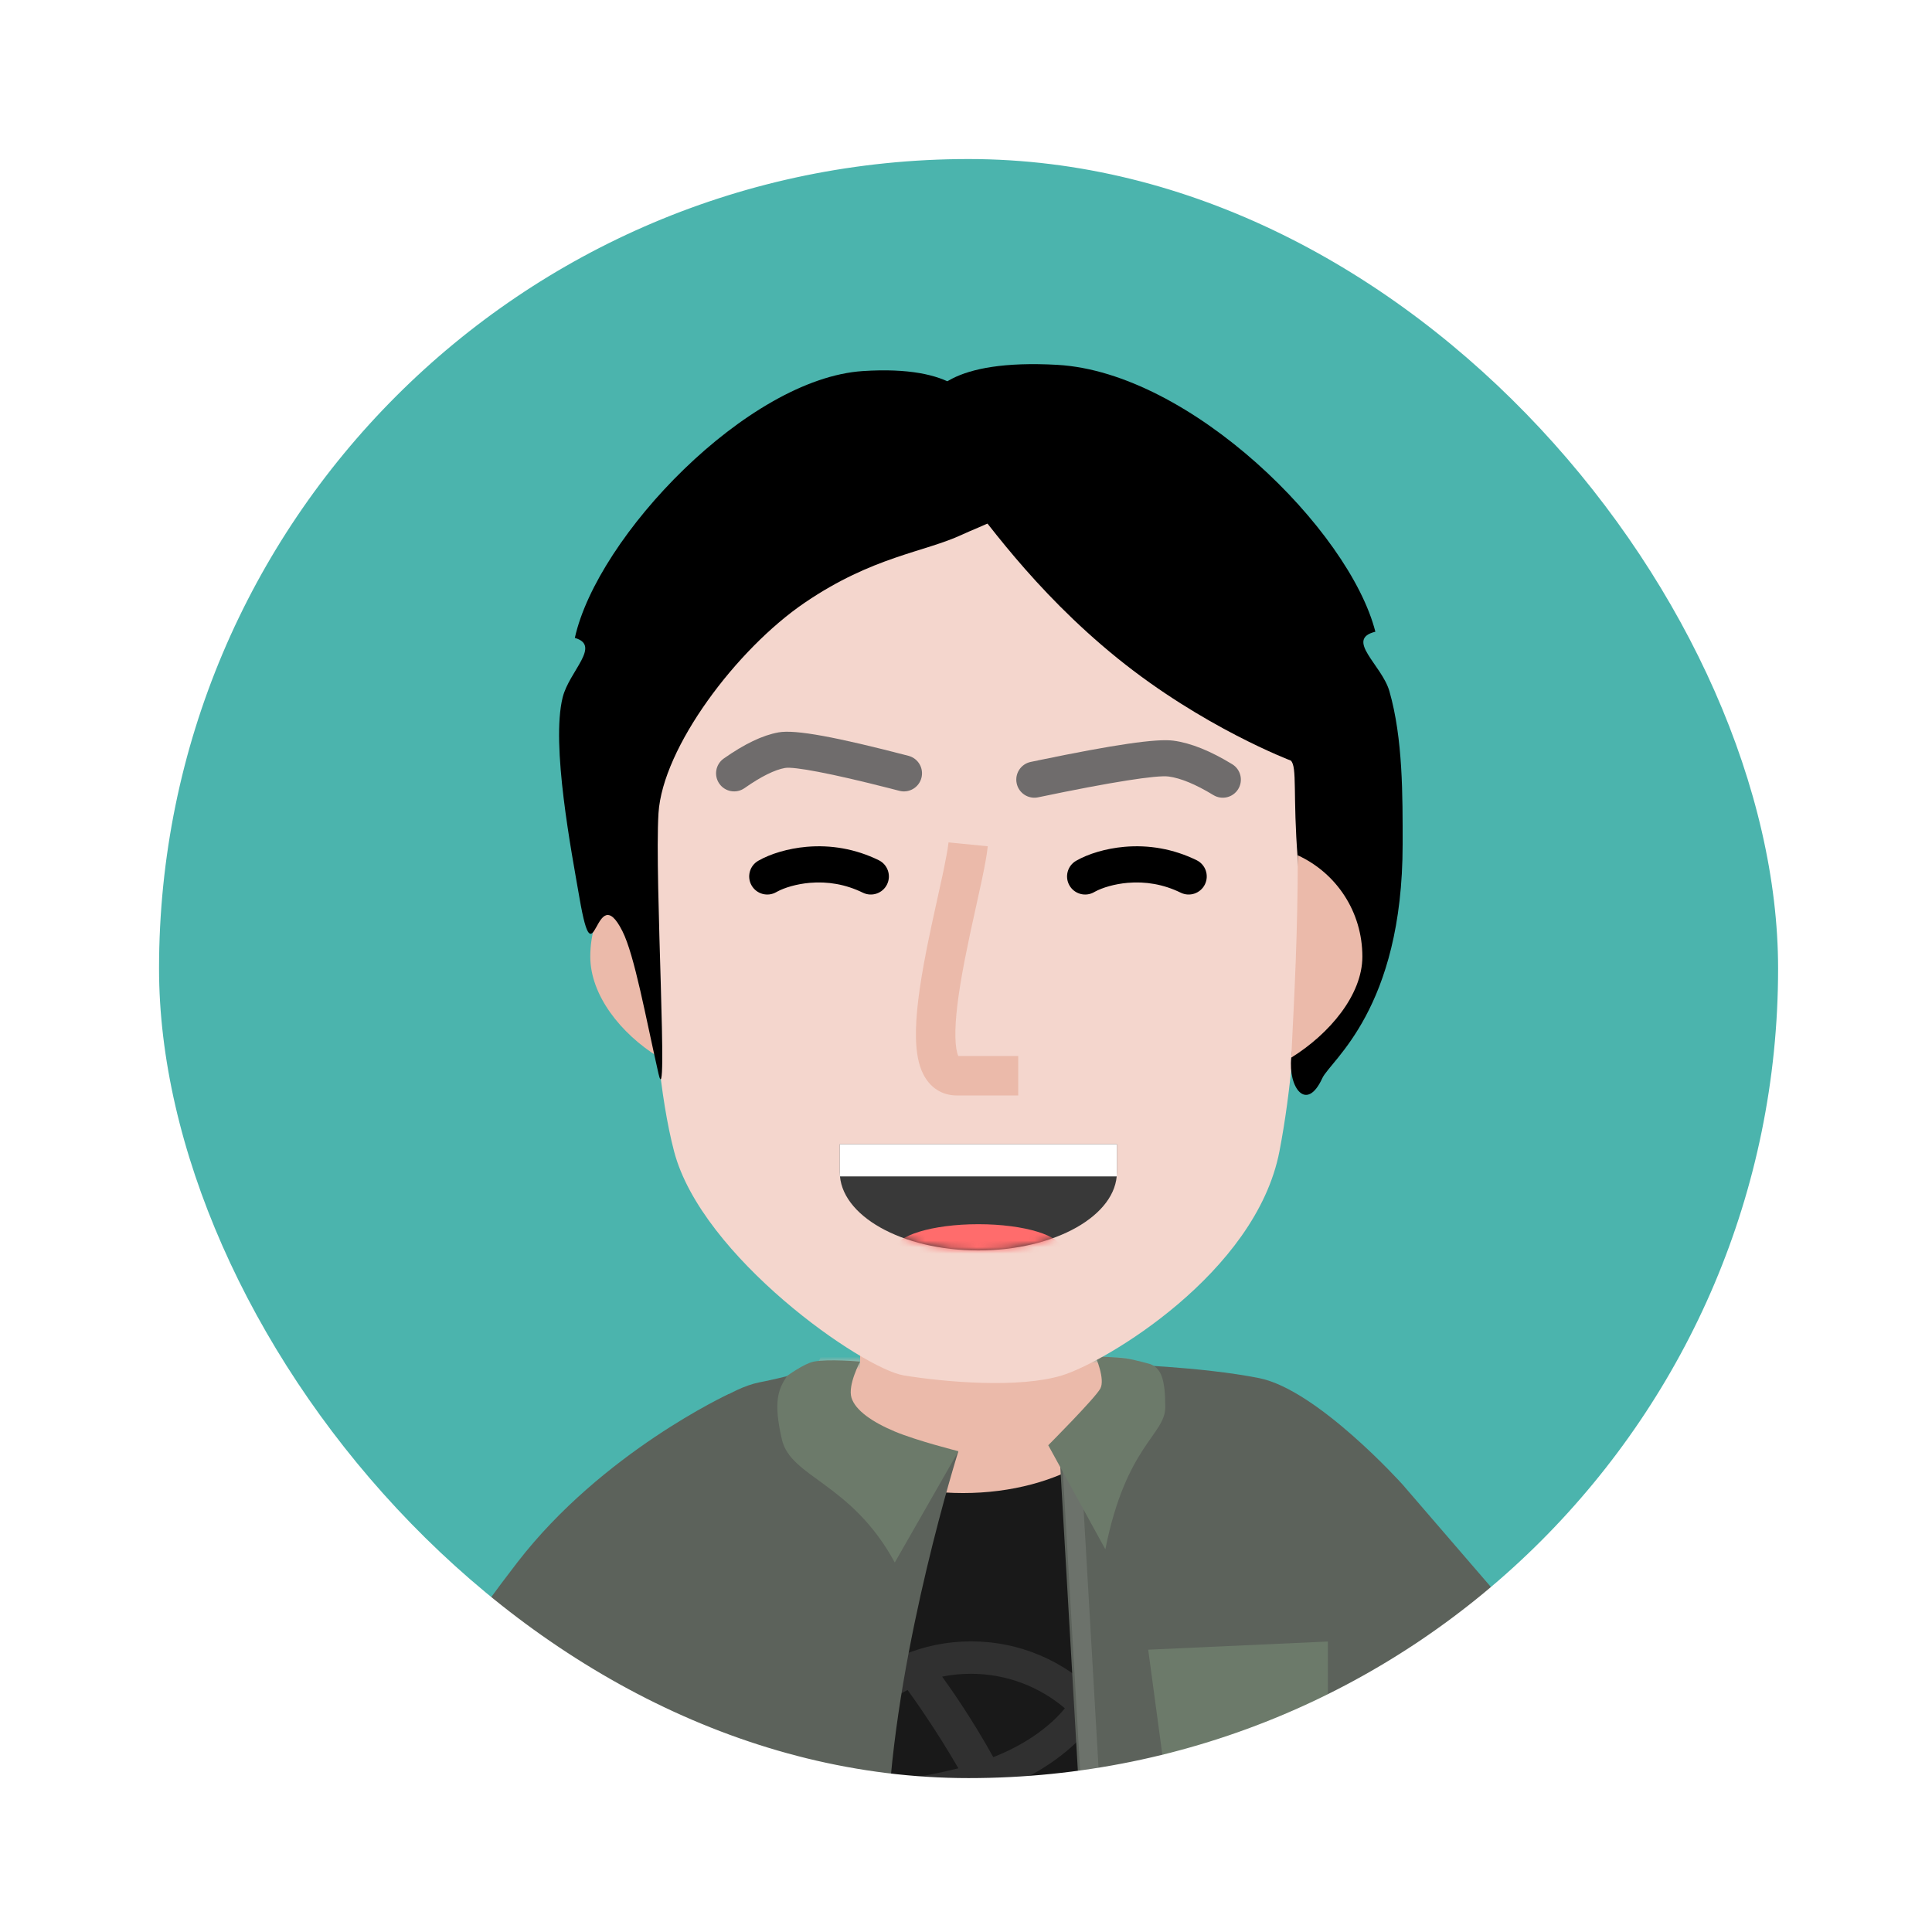 <svg width="300" height="300" viewBox="0 0 300 300" fill="none" xmlns="http://www.w3.org/2000/svg">
<g filter="url(#filter0_d_77:746)">
<g clip-path="url(#clip0_77:746)">
<rect x="16" y="16" width="262.474" height="262.474" rx="131.237" fill="#4BB4AD"/>
<path d="M162.746 179.968V180.314H131.167V179.968H162.746Z" fill="black"/>
<path d="M213.686 248.775C219.085 245.238 226.329 246.747 229.867 252.146C237.174 263.299 241.562 280.751 243.317 301.338C244.831 319.096 244.146 337.701 241.533 350.222C240.215 356.54 234.024 360.594 227.705 359.275C221.387 357.956 217.333 351.765 218.652 345.447C220.758 335.354 221.362 318.969 220.028 303.324C218.588 286.437 215.092 272.422 210.456 265.173L210.315 264.956C206.778 259.557 208.287 252.313 213.686 248.775Z" fill="#EBBAAA"/>
<path d="M109.586 222.767C113.914 217.978 121.304 217.606 126.093 221.934C130.881 226.262 131.254 233.653 126.925 238.441C88.424 281.033 78.905 312.196 96.171 350.191C98.841 356.068 96.243 362.996 90.366 365.666C84.49 368.337 77.561 365.738 74.891 359.862C63.484 334.761 61.615 311.035 68.811 287.476C75.186 266.604 88.44 246.159 109.586 222.767Z" fill="#EBBAAA"/>
<path fill-rule="evenodd" clip-rule="evenodd" d="M133.249 209.322C105.549 209.322 84.901 234.861 90.702 261.947L96.502 289.029C97.144 292.024 97.467 295.079 97.467 298.142L97.466 371.373C97.466 373.631 99.506 375.358 101.74 375.033C112.452 373.477 141.978 370.244 175.14 375.724C204.339 380.548 210.28 378.619 211.217 377.027C211.503 376.541 211.392 375.954 211.28 375.363C211.214 375.014 211.147 374.664 211.162 374.332L215.115 284.224L231.89 264.047L215.634 244.385C211.715 224.481 194.162 209.322 172.938 209.322H133.249Z" fill="#191919"/>
<path opacity="0.1" fill-rule="evenodd" clip-rule="evenodd" d="M147.628 306.727C132.459 306.727 120.118 294.386 120.118 279.217C120.118 264.048 132.459 251.707 147.628 251.707C162.798 251.707 175.138 264.048 175.138 279.217C175.138 294.386 162.798 306.727 147.628 306.727ZM146.807 275.409L146.899 275.367L146.917 275.394C146.991 275.506 147.08 275.652 147.181 275.83L147.28 276.005C147.562 276.514 147.924 277.223 148.363 278.13L148.496 278.409L148.478 278.415C143.888 280.006 139.814 282.642 136.257 286.006L136.004 286.248C133.905 288.266 132.201 290.328 130.89 292.23L130.699 292.51L130.551 292.319C127.753 288.676 126.162 284.242 126.057 279.565L126.055 279.431L127.494 279.268C137.043 278.159 143.468 276.879 146.807 275.409ZM151.51 283.712C154.354 291.292 155.652 297.678 156.079 300.083C153.518 301.121 150.723 301.692 147.797 301.692C142.817 301.692 138.215 300.037 134.503 297.245C135.562 295.302 140.269 287.785 151.51 283.712ZM160.91 297.377C160.466 295.029 159.251 289.349 156.798 282.534C162.794 281.736 168.064 282.983 169.744 283.45C168.69 289.137 165.446 294.077 160.91 297.377ZM125.872 274.003C128.385 273.984 136.49 273.732 145.65 271.417C142.327 265.65 138.867 260.776 137.767 259.259C131.884 262.161 127.453 267.538 125.872 274.003ZM151.073 269.688C147.895 263.917 144.493 259.061 143.133 257.183C144.573 256.894 146.061 256.742 147.585 256.742C153.147 256.742 158.246 258.759 162.192 262.1C161.166 263.385 157.799 267.059 151.073 269.688ZM155.156 277.663C161.626 276.928 167.958 277.921 170.103 278.318C169.912 273.596 168.238 269.251 165.534 265.732C164.246 267.263 160.5 271.148 153.562 274.096C154.002 275.014 154.426 275.944 154.826 276.879C154.938 277.141 155.048 277.403 155.156 277.663Z" fill="white"/>
<mask id="mask0_77:746" style="mask-type:alpha" maskUnits="userSpaceOnUse" x="86" y="207" width="115" height="56">
<path fill-rule="evenodd" clip-rule="evenodd" d="M87.457 253.54C83.251 230.365 100.814 208.941 124.364 208.52L166.15 207.774C167.316 207.753 168.48 207.872 169.618 208.127C173.77 209.057 177.314 211.744 179.33 215.491L199.754 253.46C200.802 255.408 199.854 257.8 197.72 258.378C188.405 260.902 164.678 265.822 144.934 257.172C124.814 248.357 100.559 253.634 91.633 256.107C89.764 256.625 87.803 255.447 87.457 253.54Z" fill="white"/>
</mask>
<g mask="url(#mask0_77:746)">
<path d="M173.777 211.445C173.777 220.963 161.51 228.68 146.377 228.68C131.245 228.68 118.978 220.963 118.978 211.445C118.978 210.219 123.228 210.415 123.615 209.261C126.233 201.459 133.195 194.21 146.377 194.21C161.51 194.21 173.777 201.926 173.777 211.445Z" fill="#EBBAAA"/>
</g>
<rect x="130.399" y="184.643" width="32.988" height="38.601" fill="#EBBAAA"/>
<path d="M66.918 264.433L71.805 254.764L80.043 247.56L110.816 270.645C110.816 270.645 99.264 278.536 95.979 283.333C90.681 291.068 94.248 287.975 92.484 293.869C90.72 299.764 89.721 309.535 89.721 309.535C87.465 312.188 83.427 312.567 80.043 313.353C76.659 314.139 70.53 314.053 61.081 314.053C60.534 305.115 58.691 297.958 60.534 286.715C62.651 273.802 66.918 264.433 66.918 264.433Z" fill="black"/>
<path d="M238.413 264.949H235.73L238.413 261.181L229.705 254.732L194.894 274.753C194.894 274.753 208.349 277.535 211.821 281.829C214.313 284.909 216.307 295.32 216.976 299.301C216.965 299.276 217.001 299.535 217.101 300.173C217.298 301.439 217.24 300.868 216.976 299.301C217.045 299.452 218.838 309.93 218.838 309.93C222.16 312.614 227.775 314.464 236.915 315.064C246.054 315.665 246.408 311.257 246.408 311.257C246.408 311.257 248.119 297.82 246.407 290.724C244.696 283.627 243.645 277.145 241.487 271.561C239.329 265.978 238.413 264.949 238.413 264.949Z" fill="black"/>
<path d="M161.408 223.412L170.398 215.501V208.668C170.398 208.668 183.254 209.028 192.333 210.826C201.413 212.624 214.639 227.367 214.639 227.367C214.639 227.367 215.209 272.564 215.209 295.269C215.209 321.889 214.639 375.343 214.639 375.343C214.639 375.343 208.971 379.987 199.615 379.987C190.259 379.987 170.398 378.787 170.398 378.787L161.408 223.412Z" fill="#5C625B"/>
<path d="M164.642 223.329L173.632 378.704L170.76 378.87L161.77 223.495L164.642 223.329Z" fill="#6C726B"/>
<path d="M248.431 266.564L214.639 227.367L203.481 250.022L209.954 292.096L248.431 266.564Z" fill="#5C625B"/>
<path d="M167.701 212.447C168.482 210.979 166.944 207.476 166.944 207.476C166.944 207.476 170.16 207.558 171.693 207.772C173.006 207.955 175.483 208.668 175.483 208.668C177.151 209.323 177.78 211.024 177.78 215.339C177.78 219.654 171.693 221.254 168.476 237.415L159.61 221.254C159.61 221.254 166.919 213.916 167.701 212.447Z" fill="#6C7A6A"/>
<path d="M145.632 222.266L126.167 219.457L122.931 208.668C122.931 208.668 123.869 209.683 114.79 211.481C105.71 213.279 92.484 228.023 92.484 228.023V375.998C92.484 375.998 98.153 380.642 107.508 380.642C116.864 380.642 134.797 390.987 134.797 390.987C134.797 390.987 133.359 303.093 134.797 277.561C136.236 252.029 145.632 222.266 145.632 222.266Z" fill="#5C625B"/>
<path d="M97.169 292.751L58.691 267.219C58.691 267.219 63.939 256.599 77.157 239.465C90.374 222.33 110.049 213.275 110.049 213.275L103.642 250.677L97.169 292.751Z" fill="#5C625B"/>
<path d="M129.057 213.879C128.446 211.902 130.399 208.267 130.399 208.267C130.399 208.267 125.47 207.823 123.204 208.267C121.69 208.564 119.058 210.491 119.058 210.491C117.681 212.547 116.879 214.465 118.256 220.378C119.632 226.291 129.057 227.083 135.779 239.465L145.662 222.182C145.662 222.182 139.224 220.565 135.779 219.12C132.334 217.675 129.667 215.856 129.057 213.879Z" fill="#6C7A6A"/>
<path d="M175.13 253.001L203.026 251.732L203.051 277.385L178.376 277.104L175.13 253.001Z" fill="#6C7A6A"/>
<path d="M197.964 111.813C196.935 91.68 176.876 69.186 143.952 69.186C123.116 69.186 102.278 88.804 99.705 107.629C97.133 126.455 97.133 158.876 101.505 175.61C105.781 191.979 130.768 209.37 137.2 210.416C143.632 211.462 155.072 212.44 161.73 210.416C168.389 208.393 191.857 194.542 195.51 175.61C199.164 156.677 198.993 131.945 197.964 111.813Z" fill="#F4D6CD"/>
<path d="M117.737 110.56C120.373 110.09 126.752 111.299 137.907 114.202C139.408 114.592 140.308 116.125 139.917 117.626C139.527 119.126 137.994 120.026 136.493 119.636L135.013 119.254C125.819 116.903 120.095 115.843 118.724 116.088C117.154 116.368 115.036 117.398 112.451 119.215C111.183 120.107 109.431 119.802 108.54 118.534C107.648 117.265 107.953 115.514 109.221 114.622C112.418 112.374 115.229 111.008 117.737 110.56Z" fill="#6F6C6C"/>
<path d="M156.879 115.151L158.33 114.849C169.736 112.491 176.403 111.495 179.047 111.848C181.769 112.212 184.794 113.443 188.173 115.502C189.497 116.309 189.917 118.036 189.11 119.36C188.303 120.684 186.575 121.104 185.251 120.297C182.483 118.61 180.15 117.661 178.302 117.414C176.487 117.171 169.46 118.254 158.03 120.647C156.512 120.965 155.024 119.992 154.707 118.475C154.389 116.957 155.361 115.469 156.879 115.151Z" fill="#6F6C6C"/>
<path d="M144.119 127.644L150.214 128.248L150.19 128.476C150.061 129.641 149.787 131.152 149.337 133.296L149.026 134.744C148.605 136.676 147.834 140.166 147.663 140.955L147.446 141.963C147.166 143.275 146.922 144.459 146.699 145.597L146.585 146.187C145.611 151.255 145.127 155.126 145.193 157.908C145.224 159.241 145.387 160.217 145.617 160.76L145.641 160.815L154.948 160.815V166.94H145.403C143.079 166.94 141.24 165.694 140.202 163.634C139.459 162.162 139.123 160.316 139.069 158.053C138.988 154.605 139.559 150.183 140.689 144.419L140.865 143.53C141.046 142.63 141.24 141.695 141.455 140.689L141.871 138.77C142.229 137.142 142.905 134.077 143.184 132.785L143.379 131.866C143.766 130.01 144 128.71 144.1 127.822L144.119 127.644Z" fill="#EBBAAA"/>
<path d="M140.928 60.496C140.737 57.772 144.488 52.558 161.025 53.492C181.695 54.659 206.385 79.172 210.404 94.93C205.617 96.113 211.413 100.08 212.585 104.174C214.699 111.553 214.639 120.406 214.639 127.914C214.639 153.594 203.435 161.491 202.165 164.258C199.681 169.667 196.838 165.633 197.346 161.062C197.854 156.491 198.938 151.295 198.938 151.295C199.059 150.372 199.271 141.76 198.357 130.291C197.563 120.313 198.305 115.919 197.272 114.939C197.272 114.939 183.619 109.78 170.357 99.048C157.095 88.315 149.407 76.901 145.633 72.314C141.858 67.726 141.12 63.219 140.928 60.496Z" fill="black"/>
<path d="M172.887 93.042C165.481 88.977 150.466 74.39 146.256 70.499C151.998 70.499 174.804 66.915 185.714 86.759C196.623 106.603 211.552 118.859 202.365 117.108C195.016 115.708 180.294 97.108 172.887 93.042Z" fill="black"/>
<path fill-rule="evenodd" clip-rule="evenodd" d="M197.346 161.062C197.841 151.102 198.357 141.597 198.357 129.65C204.362 132.413 208.386 138.423 208.386 145.379C208.386 151.345 203.241 157.403 197.346 161.062Z" fill="#EBBAAA"/>
<path fill-rule="evenodd" clip-rule="evenodd" d="M99.089 160.979C98.354 152.172 98.325 141.326 98.662 129.659C92.657 132.423 88.497 138.423 88.497 145.379C88.497 151.345 93.195 157.32 99.089 160.979Z" fill="#EBBAAA"/>
<path d="M130.828 54.456C145.169 53.522 148.422 58.736 148.256 61.459C163.91 74.295 152.183 77.081 146.256 79.845C140.329 82.608 132.393 83.219 121.809 90.416C111.226 97.613 99.727 112.919 99.089 123.11C98.451 133.3 100.683 170.559 99.089 163.555C97.098 154.8 95.378 145.179 93.481 141.418C89.192 132.915 89.192 149.965 86.829 136.327C85.578 129.099 82.373 112.517 84.206 105.137C85.223 101.043 90.25 97.077 86.098 95.894C89.584 80.136 112.901 55.623 130.828 54.456Z" fill="black"/>
<path d="M122.094 128.33C125.836 128.004 129.657 128.633 133.29 130.411C134.683 131.092 135.259 132.774 134.578 134.167C133.896 135.559 132.214 136.136 130.822 135.454C128.145 134.144 125.344 133.683 122.582 133.924C120.543 134.102 118.651 134.669 117.489 135.305L117.379 135.367C116.034 136.139 114.318 135.676 113.546 134.331C112.773 132.987 113.237 131.27 114.582 130.498C116.451 129.424 119.187 128.583 122.094 128.33Z" fill="black"/>
<path d="M171.452 128.33C175.194 128.004 179.015 128.633 182.648 130.411C184.041 131.092 184.617 132.774 183.936 134.167C183.254 135.559 181.572 136.136 180.18 135.454C177.502 134.144 174.702 133.683 171.94 133.924C169.901 134.102 168.009 134.669 166.847 135.305L166.737 135.367C165.393 136.139 163.676 135.676 162.904 134.331C162.131 132.987 162.595 131.271 163.94 130.498C165.808 129.424 168.545 128.583 171.452 128.33Z" fill="black"/>
<path fill-rule="evenodd" clip-rule="evenodd" d="M127.239 174.509V178.865C127.239 185.571 136.874 191.006 148.754 191.006C160.639 191.006 170.27 185.571 170.27 178.865V174.509H127.239Z" fill="#393939"/>
<mask id="mask1_77:746" style="mask-type:alpha" maskUnits="userSpaceOnUse" x="127" y="174" width="44" height="18">
<path fill-rule="evenodd" clip-rule="evenodd" d="M127.275 174.507C127.251 174.732 127.239 174.959 127.239 175.185V179.428C127.239 185.825 136.874 191.009 148.754 191.009C160.639 191.009 170.27 185.825 170.27 179.428V175.185C170.27 174.959 170.258 174.732 170.235 174.507H127.275Z" fill="white"/>
</mask>
<g mask="url(#mask1_77:746)">
<path d="M148.755 194.902C155.921 194.902 161.73 193.117 161.73 190.916C161.73 188.716 155.921 186.931 148.755 186.931C141.589 186.931 135.78 188.716 135.78 190.916C135.78 193.117 141.589 194.902 148.755 194.902Z" fill="#FF6C6C"/>
</g>
<rect x="127.239" y="174.509" width="43.032" height="5.005" fill="white"/>
</g>
<rect x="16" y="16" width="262.474" height="262.474" rx="131.237" stroke="white" stroke-width="11.068"/>
</g>
<defs>
<filter id="filter0_d_77:746" x="0.979" y="0.979" width="298.84" height="298.84" filterUnits="userSpaceOnUse" color-interpolation-filters="sRGB">
<feFlood flood-opacity="0" result="BackgroundImageFix"/>
<feColorMatrix in="SourceAlpha" type="matrix" values="0 0 0 0 0 0 0 0 0 0 0 0 0 0 0 0 0 0 127 0" result="hardAlpha"/>
<feMorphology radius="3.162" operator="erode" in="SourceAlpha" result="effect1_dropShadow_77:746"/>
<feOffset dx="3.162" dy="3.162"/>
<feGaussianBlur stdDeviation="7.906"/>
<feComposite in2="hardAlpha" operator="out"/>
<feColorMatrix type="matrix" values="0 0 0 0 0 0 0 0 0 0 0 0 0 0 0 0 0 0 0.25 0"/>
<feBlend mode="normal" in2="BackgroundImageFix" result="effect1_dropShadow_77:746"/>
<feBlend mode="normal" in="SourceGraphic" in2="effect1_dropShadow_77:746" result="shape"/>
</filter>
<clipPath id="clip0_77:746">
<rect x="16" y="16" width="262.474" height="262.474" rx="131.237" fill="white"/>
</clipPath>
</defs>
</svg>